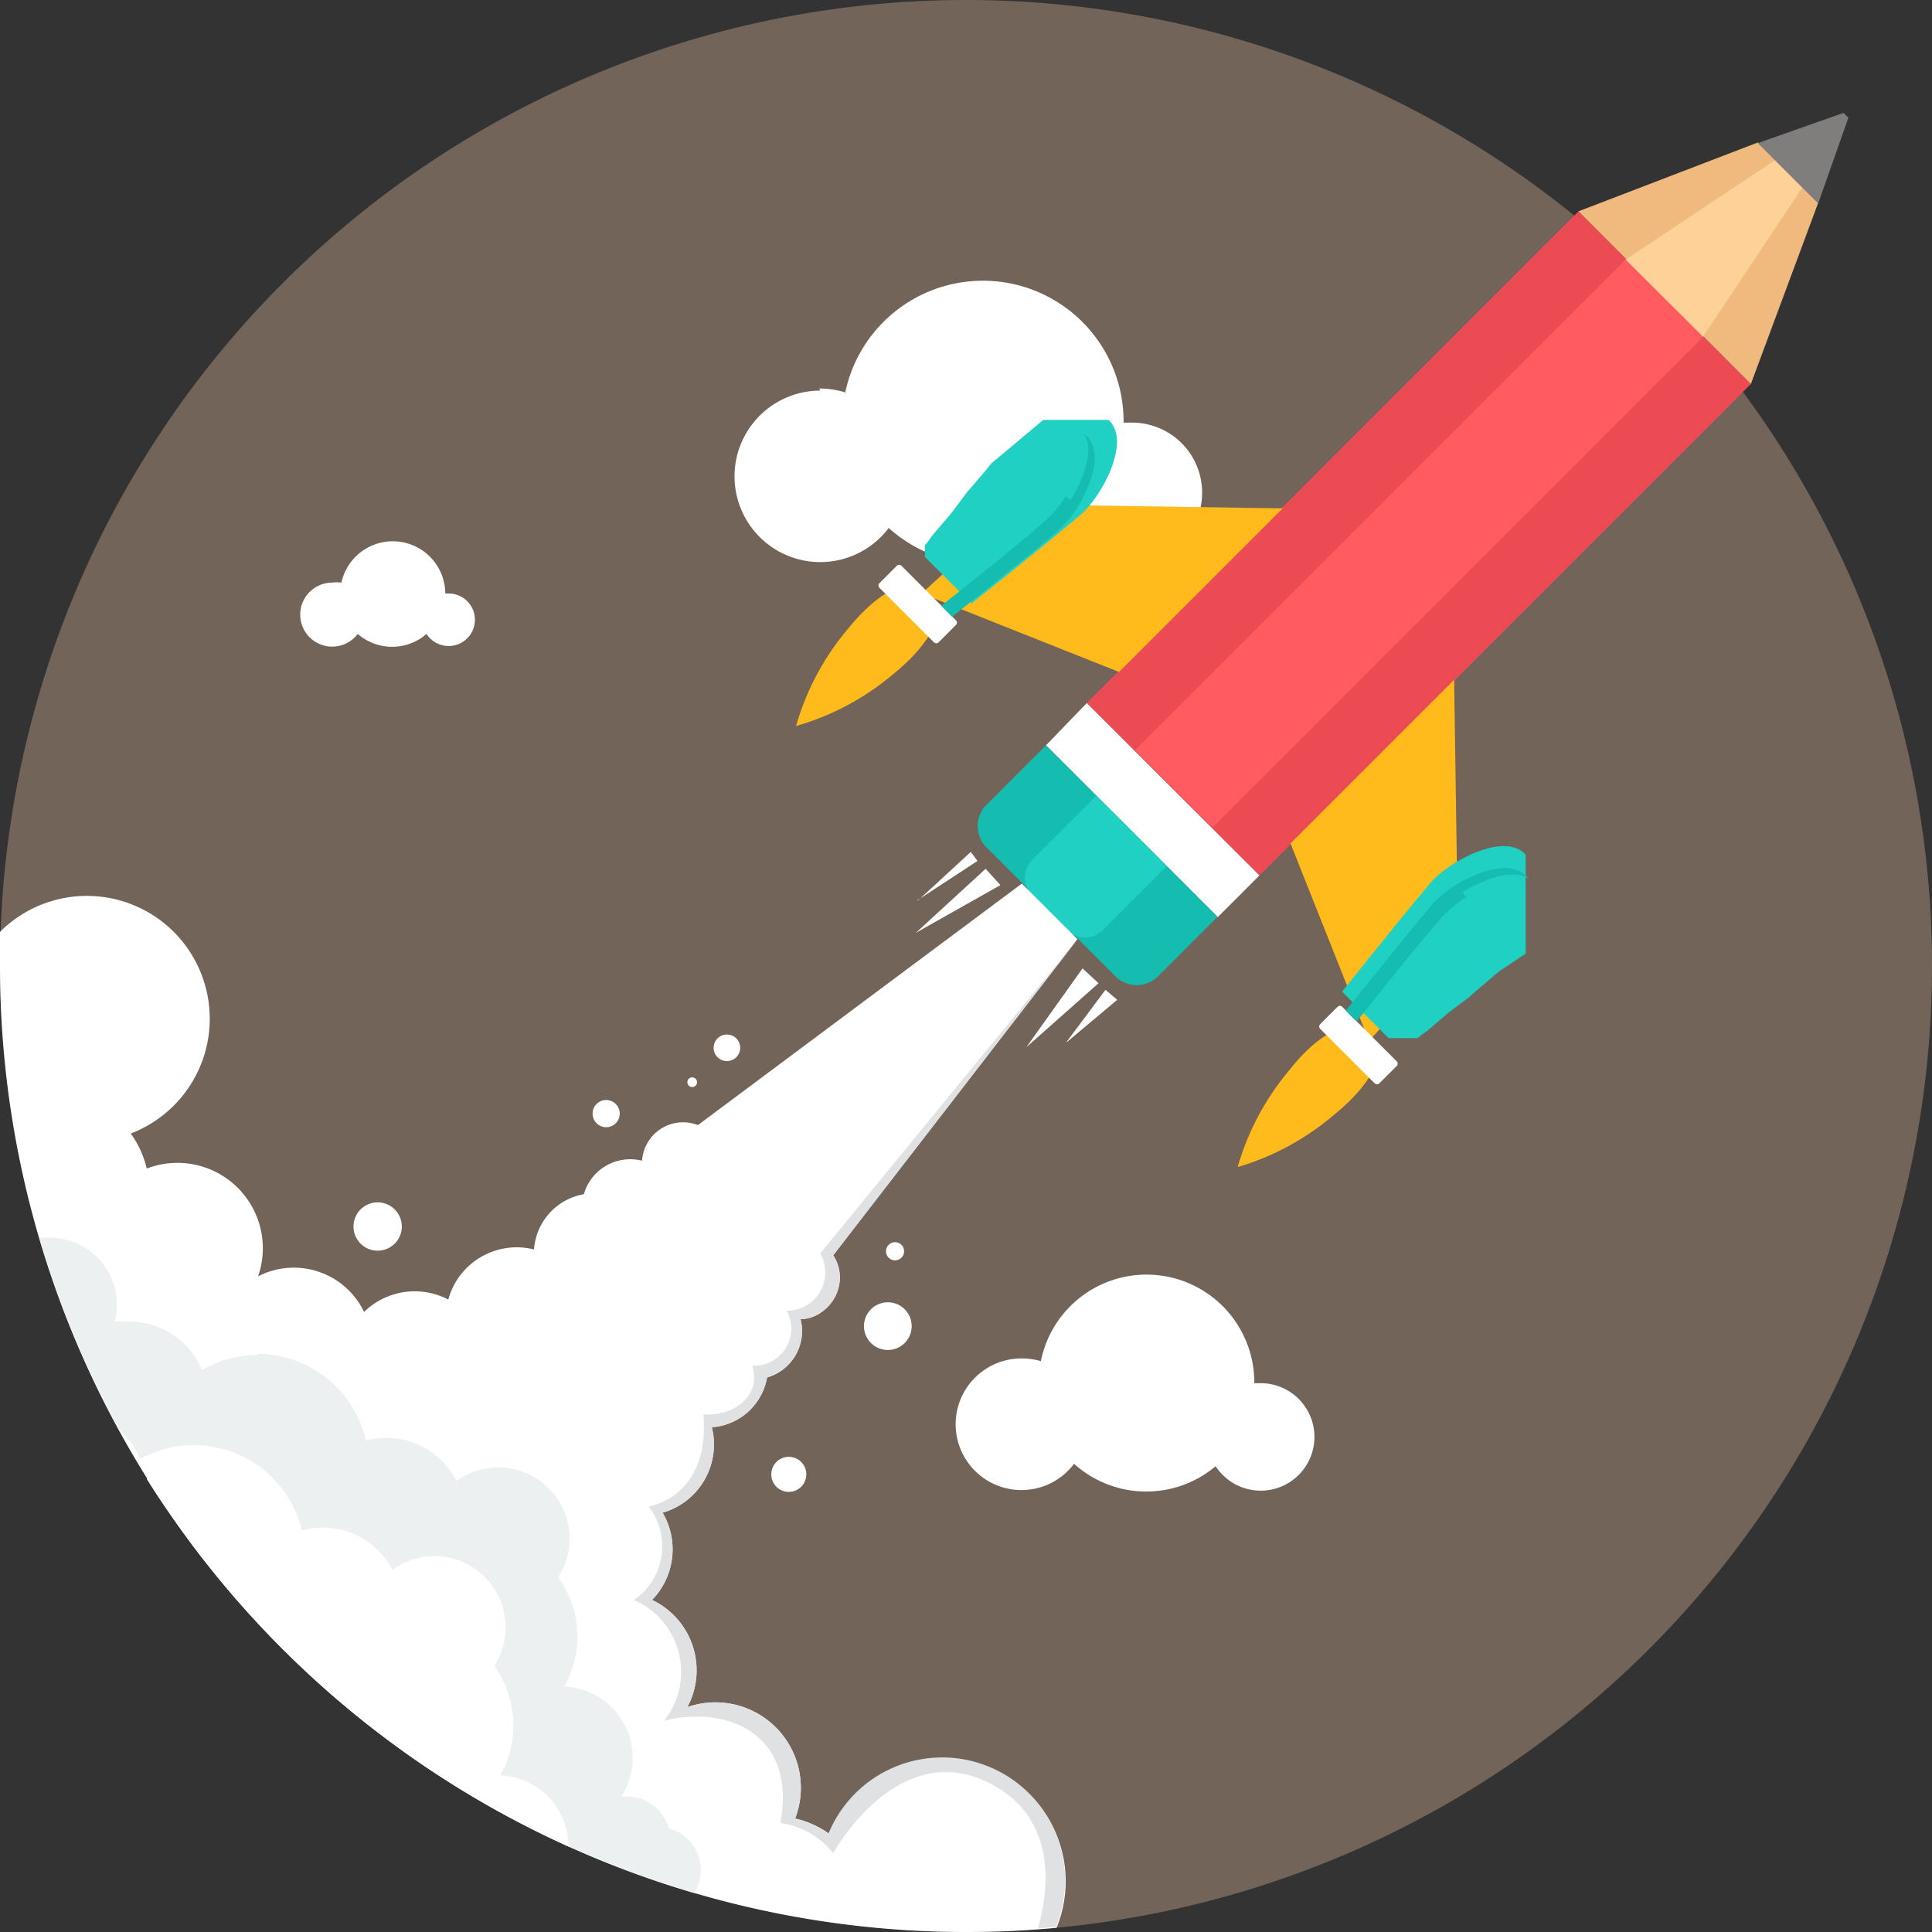 <svg xmlns="http://www.w3.org/2000/svg" viewBox="0 0 64 64"><rect x="0" y="0" width="64" height="64" fill="#333333" stroke="none"/><defs><style>.cls-1{fill:#736459;}.cls-2{fill:#fff;}.cls-3{fill:#ec4b53;}.cls-4{fill:#15bdb1;}.cls-5{fill:#ff5b61;}.cls-6{fill:#f0b97d;}.cls-7{fill:#807d7d;}.cls-8{fill:#fed198;}.cls-9{fill:#ffba1b;}.cls-10{fill:#20d0c2;}.cls-11{fill:#dfe1e3;}.cls-12{fill:#ecf0f1;}</style></defs><title>Launch</title><g id="Layer_2" data-name="Layer 2"><g id="Merchant_home"><g id="Features"><path class="cls-1" d="M32,64A32,32,0,1,0,0,32,32.06,32.06,0,0,0,32,64Z"/><path class="cls-2" d="M27.14,12.87A2.86,2.86,0,0,1,28,13a4.66,4.66,0,0,1,9.22,1l.29,0a2.32,2.32,0,1,1-1.95,3.59,4.66,4.66,0,0,1-6.12-.1,2.84,2.84,0,1,1-2.27-4.55Z"/><path class="cls-2" d="M33.84,45a2.2,2.2,0,0,1,.64.09,3.57,3.57,0,0,1,7.07.73h.22a1.78,1.78,0,1,1-1.5,2.75,3.57,3.57,0,0,1-4.69-.08A2.18,2.18,0,1,1,33.84,45Z"/><path class="cls-2" d="M11,19.3a1.06,1.06,0,0,1,.31,0,1.74,1.74,0,0,1,3.44.36h.11A.87.87,0,1,1,14.13,21a1.74,1.74,0,0,1-2.28,0A1.06,1.06,0,1,1,11,19.3h0Z"/><path class="cls-3" d="M58,12.72,52.29,7,36,23.29,41.72,29Z"/><path class="cls-2" d="M40.33,30.37l-5.68-5.68L36,23.29,41.72,29l-1.39,1.39h0Z"/><path class="cls-4" d="M40.33,30.37l-5.68-5.68-2,2a1,1,0,0,0,0,1.35l4.33,4.33a1,1,0,0,0,1.35,0l2-2h0Z"/><path class="cls-5" d="M56.42,11.16,53.85,8.6,37.6,24.85l2.57,2.56Z"/><path class="cls-6" d="M58,12.72,52.29,7l5.94-2.28,2,2L58,12.72Z"/><path class="cls-7" d="M61.27,3.94l-.2-.2-2.84,1,2,2,1-2.84Z"/><path class="cls-8" d="M56.42,11.16,53.85,8.6l4.94-3.29.91.91-3.29,4.94h0Z"/><path class="cls-9" d="M45.67,34.64s.22.91-1.48,2.29A8.68,8.68,0,0,1,41,38.66a8.69,8.69,0,0,1,1.72-3.22C44.07,33.73,45,34,45,34l.4.29Z"/><path class="cls-9" d="M48.3,31.26l-.13-8.74-5.42,5.42,2.6,6.54Z"/><path class="cls-10" d="M49.67,32.17l-.06.05-.06.05-.06.05-.07.06-.07.06-.07.06h0l-.07.06-.07.06-.07.06h0l-.07.06-.07.06h0l-.07.06-.07.06L48.7,33l-.07.06h0l-.08.06h0l-.08.06-.08.06-.08.06h0l-.08.06h0l-.08.06-.08.06h0l-.08.06h0l-.07.06-.07.06h0l-.07.06h0l-.07.06h0l-.07.06-.07.06h0l-.07.06-.07.06h0l-.07.06h0l-.07.06-.07.05-.07.05h0l-.07.05h0l-.06.05-.06.05-.06,0h0l-.06,0-.06,0h0l-.06,0h0l-.05,0h0l-.05,0h0l-.05,0h0l0,0,0,0h0l0,0h0l0,0h0l0,0h0l0,0h0l0,0h0l0,0,0,0h0l0,0h0l0,0h0l0,0h0l0,0H46l-.77-.77-.77-.77s1.83-2.31,2.94-3.62c.58-.68,2.43-1.7,3.14-.92l0,0,0,0h0l0,0,0,0,0,0,0,0h0l0,0h0l0,0,0,0v0h0v0h0v0h0v0h0v.1h0v.05h0v.05h0v.05h0v.05h0V30h0v.17h0v.17l0,.06,0,.06h0l0,.06,0,.06h0l0,.06h0l0,.06,0,.06h0l0,.06,0,.06,0,.06h0l0,.06,0,.06,0,.06,0,.06,0,.06,0,.05,0,.05h0l0,.05,0,.05,0,.05,0,.05,0,.05,0,0,0,0,0,0,0,0,0,0,0,0,0,0,0,0,0,0,0,0,0,0,0,0,0,0,0,0,0,0,0,0Zm1-3.1h0l0,0Z"/><path class="cls-2" d="M46.27,35.16l-1.81-1.81a.11.11,0,0,0-.15,0l-.58.58a.11.11,0,0,0,0,.15l1.81,1.81a.11.11,0,0,0,.15,0l.58-.58A.11.11,0,0,0,46.27,35.16Z"/><path class="cls-4" d="M48.57,29.72a3.54,3.54,0,0,0-.77.63c-.89,1-2.23,2.71-2.74,3.34l-.12.15-.36-.36.28-.35c.59-.73,1.78-2.22,2.58-3.17a3.89,3.89,0,0,1,1.14-.84c.73-.37,1.57-.55,2-.08l0,0,0,0,.06.08,0,0,0,0v0c-.52-.37-1.47,0-2.19.43Z"/><path class="cls-9" d="M30.38,19.35s-.91-.22-2.29,1.48a8.69,8.69,0,0,0-1.72,3.22,8.68,8.68,0,0,0,3.22-1.72c1.7-1.38,1.48-2.29,1.48-2.29l-.29-.4-.4-.29h0Z"/><path class="cls-9" d="M33.75,16.71l8.74.13-5.42,5.42-6.54-2.6,3.22-2.95Z"/><path class="cls-10" d="M32.84,15.35l-.05.06-.05.06-.05.07-.06.07-.06.07-.06.07h0l-.06.07-.06.07-.06.07h0l-.06.07-.06.07h0l-.06.07-.06.07-.06.07-.06.08-.06.08h0l-.06.08-.06.08h0l-.06.08-.06.08h0l-.06.08-.06.08h0l-.06.08h0l-.06.07h0l-.06.07h0l-.06.07h0l-.06.07h0l-.06.07-.06.07h0l-.06.07-.06.07h0l-.06.07h0l-.06.07-.05.07h0l-.05.07h0l-.05.07h0l-.05.06-.05.06h0l0,.06,0,.06h0l0,.06h0l0,.06h0l0,.05h0l0,.05,0,.05h0l0,0h0l0,0h0l0,0h0l0,0h0l0,0h0l0,0h0l0,0h0l0,0h0l0,0h0l0,0,0,0h0l0,0h0l0,0h0v0h0l.77.77.77.77s2.31-1.83,3.62-2.94c.68-.58,1.7-2.43.92-3.14l0,0,0,0h0l0,0,0,0h0l0,0h0l0,0h0l0,0h0l0,0,0,0h-.91l-.06,0-.06,0-.06,0-.06,0h0l-.06,0h0l-.06,0-.06,0h0l-.06,0-.06,0-.06,0h0l-.06,0-.06,0-.06,0-.06,0-.06,0-.05,0-.05,0h0l-.05,0-.05,0-.05,0-.05,0-.05,0,0,0,0,0,0,0,0,0,0,0,0,0,0,0,0,0,0,0,0,0,0,0,0,0,0,0,0,0,0,0,0,0Zm3.1-1h0l0,0Z"/><path class="cls-2" d="M29.86,18.74l1.81,1.81a.11.11,0,0,1,0,.15l-.58.58a.11.11,0,0,1-.15,0l-1.81-1.81a.11.11,0,0,1,0-.15l.58-.58a.11.11,0,0,1,.15,0Z"/><path class="cls-4" d="M35.3,16.44a3.55,3.55,0,0,1-.63.77c-1,.89-2.71,2.23-3.34,2.74l-.15.12.36.36.35-.28c.74-.59,2.22-1.77,3.17-2.58a3.9,3.9,0,0,0,.84-1.14c.37-.73.55-1.57.08-2l0,0,0,0-.08-.06,0,0,0,0h0c.37.52,0,1.47-.43,2.19h0Z"/><path class="cls-10" d="M38.65,28.69l-2.33-2.33-2.13,2.13a.82.82,0,0,0,0,1.16l1.17,1.17a.82.82,0,0,0,1.16,0l2.13-2.13Z"/><path class="cls-2" d="M29.41,43.14a.79.79,0,1,1-.79.79A.79.79,0,0,1,29.41,43.14Z"/><path class="cls-2" d="M22.93,35.69a.16.16,0,1,1-.16.16A.16.16,0,0,1,22.93,35.69Z"/><path class="cls-2" d="M20.08,36.44a.45.45,0,1,1-.45.45A.45.45,0,0,1,20.08,36.44Z"/><path class="cls-2" d="M12.51,39.83a.8.8,0,1,1-.8.8A.8.8,0,0,1,12.51,39.83Z"/><path class="cls-2" d="M24.08,34.27a.44.44,0,1,1-.44.44A.44.44,0,0,1,24.08,34.27Z"/><path class="cls-2" d="M26.13,48.26a.58.58,0,1,1-.58.58A.58.58,0,0,1,26.13,48.26Z"/><path class="cls-2" d="M29.65,41.15a.3.3,0,1,1-.3.3A.3.3,0,0,1,29.65,41.15Z"/><path class="cls-2" d="M27.5,60.77a3.17,3.17,0,0,0-1.16-.53,2.83,2.83,0,0,0-3.57-3.69A2.58,2.58,0,0,0,21.6,53a2.4,2.4,0,0,0,.35-2.89,2.35,2.35,0,0,0,1.63-2.83,2,2,0,0,0,1.83-1.65,1.6,1.6,0,0,0,1.11-1.93,1.17,1.17,0,0,0,.87-.4,1.33,1.33,0,0,0,.21-1.72l8.09-10.47-.92-.92-.92-.92-10.73,8a1.36,1.36,0,0,0-1.85,1.18,1.6,1.6,0,0,0-1.93,1.11,2,2,0,0,0-1.65,1.83,2.35,2.35,0,0,0-2.84,1.66,2.4,2.4,0,0,0-2.79.41,2.58,2.58,0,0,0-3.51-1.18,2.83,2.83,0,0,0-3.69-3.57,3.18,3.18,0,0,0-.53-1.16A4.07,4.07,0,1,0,0,30.87c0,.38,0,.75,0,1.13A32,32,0,0,0,32,64q1.54,0,3-.14a4.07,4.07,0,1,0-7.54-3.08Z"/><path class="cls-11" d="M27.5,60.77a3.17,3.17,0,0,0-1.16-.53,2.83,2.83,0,0,0-3.57-3.69A2.58,2.58,0,0,0,21.6,53a2.4,2.4,0,0,0,.35-2.89,2.35,2.35,0,0,0,1.63-2.83,2,2,0,0,0,1.83-1.65,1.6,1.6,0,0,0,1.11-1.93,1.37,1.37,0,0,0,1.08-2.11l8.09-10.47-8.52,10.4a1.27,1.27,0,0,1-1.11,1.9,1.23,1.23,0,0,1-1.14,1.82c.32,1.08-.71,1.69-1.62,1.61.13,1.41-.37,2.71-1.81,3.06A2.15,2.15,0,0,1,21,53a2.6,2.6,0,0,1,1,4c2.14-.53,4.4.48,3.85,3.39a2.7,2.7,0,0,1,1.75,1s2.13-3.89,5.2-2.31c2.29,1.18,1.92,3.63,1.58,4.8l.6-.05a4.07,4.07,0,1,0-7.54-3.08h0Z"/><path class="cls-12" d="M8.53,44.85a3.68,3.68,0,0,1,3.59,2.87,2.6,2.6,0,0,1,3,1.34,2.36,2.36,0,0,1,3.37,3.19,3.34,3.34,0,0,1,.2,3.62,2.36,2.36,0,0,1,1.89,3.64h.19a1.43,1.43,0,0,1,1.38,1.06A1.43,1.43,0,0,1,23,62.71,32.07,32.07,0,0,1,4.87,49v-.1h0A31.84,31.84,0,0,1,1.3,41l.35,0a2.22,2.22,0,0,1,2.15,2.78,2.64,2.64,0,0,1,.49,0,2.6,2.6,0,0,1,2.4,1.6,3.66,3.66,0,0,1,1.84-.49Z"/><path class="cls-2" d="M18.88,61.19A32.13,32.13,0,0,1,4.87,49v-.1h0q-.46-.74-.88-1.5a2.61,2.61,0,0,1,.65.93A3.68,3.68,0,0,1,10,50.7,2.6,2.6,0,0,1,13,52a2.36,2.36,0,0,1,3.37,3.19,3.35,3.35,0,0,1,.2,3.62,2.36,2.36,0,0,1,2.26,2.35h0Z"/><path class="cls-2" d="M30.34,30.9l2.31-2.12.49.54Z"/><path class="cls-2" d="M34,34.69l1.86-2.61.53.49L34,34.69Z"/><path class="cls-2" d="M35.32,34.53l1.3-1.74.39.33-1.68,1.41Z"/><path class="cls-2" d="M30.41,29.83l1.75-1.61.22.3-2,1.31h0Z"/></g></g></g></svg>